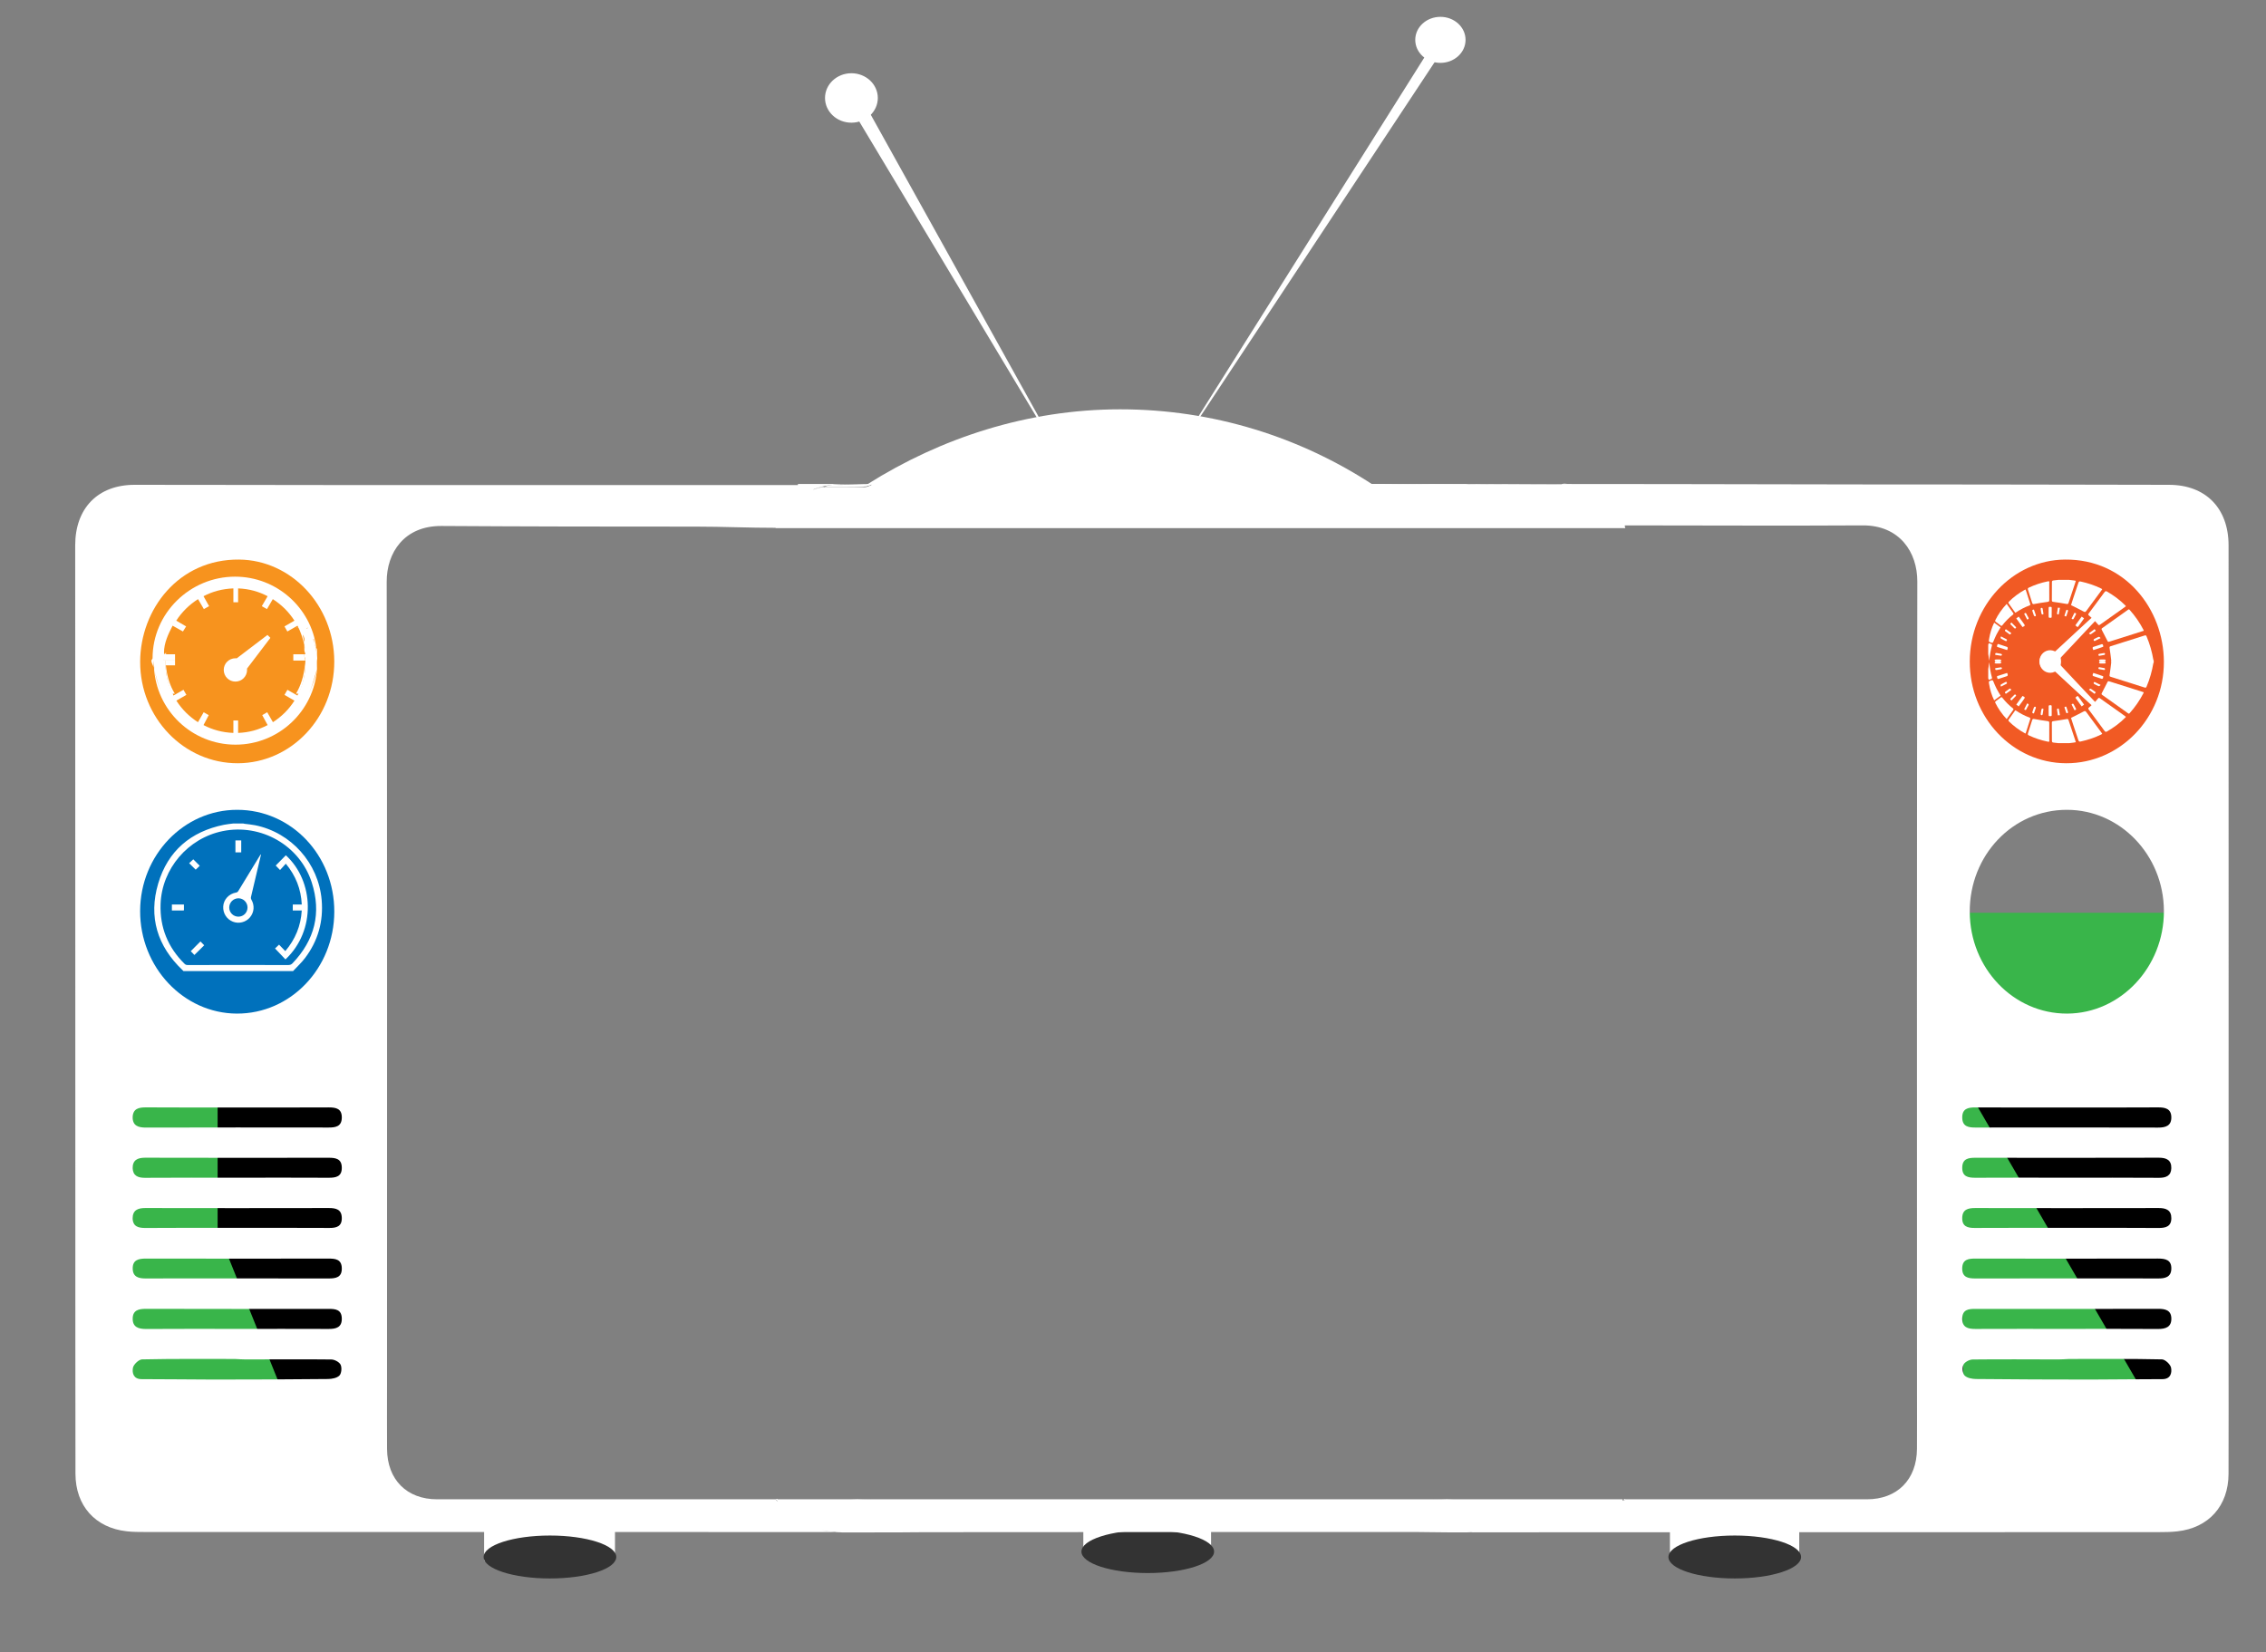 <?xml version="1.0" encoding="utf-8"?>
<!-- Generator: Adobe Illustrator 16.0.0, SVG Export Plug-In . SVG Version: 6.00 Build 0)  -->
<!DOCTYPE svg PUBLIC "-//W3C//DTD SVG 1.1//EN" "http://www.w3.org/Graphics/SVG/1.1/DTD/svg11.dtd">
<svg version="1.1" id="Layer_1" xmlns="http://www.w3.org/2000/svg" xmlns:xlink="http://www.w3.org/1999/xlink" x="0px" y="0px"
	 width="1437px" height="1048px" viewBox="0 0 1437 1048" enable-background="new 0 0 1437 1048" xml:space="preserve">
<rect x="0" y="0" width="1437" height="1048" fill="#808080" stroke="none"/>
<g>
	<rect x="1224" y="668" width="181" height="236"/>
	<rect x="59" y="681" width="180" height="235"/>
	<rect x="84" y="687" fill="#39B54A" width="54" height="99"/>
	
		<rect x="73.733" y="789.321" transform="matrix(0.928 -0.373 0.373 0.928 -305.729 104.22)" fill="#39B54A" width="85.771" height="106.626"/>
	<polyline fill="#39B54A" points="1354.735,875.417 1245.159,876.476 1241.983,681.128 	"/>
	<circle fill="#F7931E" cx="148.138" cy="419.432" r="68.829"/>
	<circle fill="#0071BC" cx="153.284" cy="578.967" r="68.829"/>
	<path fill="#39B54A" d="M1381.738,578.967c0,38.013-30.815,68.828-68.829,68.828c-38.015,0-68.827-30.815-68.827-68.828"/>
	<circle fill="#F15A24" cx="1311.194" cy="421.148" r="68.828"/>
	<path fill-rule="evenodd" clip-rule="evenodd" fill="#FFFFFF" d="M522.867,309c-2.522,0-4.923,0.836-7.205,1.662
		c0.172-0.069,0.326-0.259,0.497-0.31c1.355-0.532,2.745-1.04,4.204-1.4c0.531-0.136,1.08-0.06,1.646-0.182
		c0.24,0,0.463,0.23,0.703,0.23H522.867z"/>
	<path fill-rule="evenodd" clip-rule="evenodd" fill="#FFFFFF" d="M873.757,307.502c-0.033,0-0.053-0.017-0.086-0.017h0.291
		c-0.052,0-0.104,0.017-0.17,0.017C873.772,307.502,873.772,307.502,873.757,307.502z"/>
	<path fill-rule="evenodd" clip-rule="evenodd" fill="#FFFFFF" d="M874.511,307.485h-0.549c0.068-0.017,0.139-0.034,0.19-0.034
		C874.271,307.485,874.392,307.485,874.511,307.485z"/>
	<path fill="none" d="M216.75,772.519c0.103,5.454-3.397,6.399-7.943,6.363c-19.195-0.103-38.408-0.051-57.604-0.051
		c-19.607,0-39.214-0.087-58.838,0.067c-4.547,0.036-8.166-0.838-8.217-6.158c-0.034-5.146,3.311-6.5,7.977-6.482
		c38.819,0.086,77.639,0.068,116.442,0C213.044,766.258,216.664,767.098,216.75,772.519z"/>
	<path fill="none" d="M216.75,740.475c0.137,5.866-3.688,6.604-8.423,6.569c-19.195-0.104-38.391-0.051-57.587-0.035
		c-19.624,0-39.248-0.068-58.873,0.069c-4.46,0.018-7.599-1.354-7.703-6.123c-0.12-5.096,3.054-6.621,7.84-6.621
		c38.82,0.101,77.64,0.085,116.459,0.032C212.839,734.366,216.63,734.951,216.75,740.475z"/>
	<path fill="none" d="M215.257,872.493c-1.595,1.612-4.786,2.178-7.291,2.214c-24.17,0.239-48.34,0.343-72.51,0.343
		c-15.182,0-30.38-0.291-45.579-0.259c-5.215,0.035-6.159-3.843-5.592-7.119c0.361-2.178,3.739-5.385,5.814-5.419
		c19.78-0.429,39.576-0.259,58.805-0.259c2.642,0.122,4.718,0.293,6.81,0.293c18.133-0.019,36.265-0.171,54.396,0.034
		c2.059,0.017,5.043,1.596,5.885,3.312C216.888,867.469,216.562,871.139,215.257,872.493z"/>
	<path fill="none" d="M216.75,804.373c0.154,5.919-3.792,6.571-8.44,6.555c-19.402-0.068-38.786-0.036-58.205-0.036
		c-19.178,0-38.374-0.052-57.587,0.036c-4.426,0.017-8.216-0.824-8.354-6.126c-0.154-5.746,3.809-6.5,8.508-6.5
		c38.597,0.084,77.177,0.068,115.774,0.016C212.805,798.302,216.63,798.815,216.75,804.373z"/>
	<path fill="none" d="M216.75,836.162c0.171,5.779-3.534,6.81-8.32,6.791c-19.195-0.086-38.391-0.034-57.586-0.034
		c-19.419,0-38.837-0.086-58.239,0.053c-4.837,0.016-8.577-1.203-8.457-6.726c0.121-5.25,3.877-6.056,8.371-6.056
		c38.614,0.103,77.229,0.086,115.843,0.036C212.685,830.208,216.578,830.586,216.75,836.162z"/>
	<path fill="none" d="M211.982,419.501c0.103,35.595-27.208,64.484-61.087,64.621c-34.188,0.154-62.15-28.802-62.012-64.431
		c0.138-33.229,24.428-65.152,62.784-64.757C184.723,355.26,211.879,384.027,211.982,419.501z"/>
	<path fill="none" d="M211.998,578.351c-0.119,35.851-27.755,64.705-61.839,64.568c-33.794-0.154-61.396-29.454-61.292-65.101
		c0.085-35.407,27.72-64.192,61.566-64.157C184.74,513.695,212.101,542.446,211.998,578.351z"/>
	<path fill="none" d="M216.75,709.084c-0.155,5.506-3.946,6.105-8.32,6.105c-38.614-0.053-77.245-0.069-115.86,0.034
		c-4.837,0.018-8.56-1.114-8.405-6.708c0.138-5.283,3.86-6.123,8.354-6.107c19.213,0.137,38.425,0.053,57.621,0.068
		c19.419,0,38.837,0.053,58.256-0.05C213.13,702.408,216.904,703.216,216.75,709.084z"/>
	<path fill="none" d="M1376.974,836.246c0.121,5.522-3.618,6.741-8.473,6.726c-19.402-0.139-38.803-0.053-58.223-0.053
		c-19.193,0-38.406-0.052-57.604,0.034c-4.767,0.019-8.474-1.012-8.303-6.791c0.173-5.576,4.066-5.954,8.39-5.936
		c38.614,0.05,77.211,0.066,115.825-0.036C1373.081,830.19,1376.854,830.996,1376.974,836.246z"/>
	<path fill="none" d="M1376.958,772.74c-0.035,5.32-3.654,6.194-8.2,6.158c-19.625-0.154-39.231-0.067-58.856-0.067
		c-19.195,0-38.391-0.052-57.587,0.051c-4.544,0.036-8.061-0.909-7.958-6.363c0.103-5.421,3.723-6.261,8.2-6.261
		c38.803,0.068,77.622,0.086,116.425,0C1373.665,766.24,1377.01,767.595,1376.958,772.74z"/>
	<path fill="none" d="M1376.958,804.802c-0.139,5.302-3.929,6.143-8.371,6.126c-19.195-0.088-38.393-0.036-57.587-0.036
		c-19.402,0-38.802-0.032-58.204,0.036c-4.649,0.017-8.577-0.636-8.439-6.555c0.12-5.558,3.961-6.071,8.302-6.056
		c38.598,0.053,77.193,0.068,115.79-0.016C1373.149,798.302,1377.112,799.056,1376.958,804.802z"/>
	<path fill="none" d="M1376.941,740.955c-0.103,4.769-3.241,6.141-7.703,6.123c-19.608-0.138-39.231-0.069-58.856-0.069
		c-19.196-0.016-38.391-0.068-57.604,0.035c-4.718,0.034-8.544-0.703-8.406-6.569c0.121-5.523,3.896-6.108,8.286-6.108
		c38.82,0.053,77.64,0.068,116.462-0.032C1373.887,734.334,1377.078,735.859,1376.941,740.955z"/>
	<path fill="none" d="M1371.229,874.791c-15.181-0.032-30.38,0.259-45.56,0.259c-24.174,0-48.343-0.104-72.513-0.343
		c-2.506-0.036-5.696-0.602-7.291-2.214c-1.32-1.354-1.631-5.024-0.737-6.86c0.822-1.716,3.824-3.295,5.884-3.312
		c18.133-0.205,36.263-0.053,54.379-0.034c2.092,0,4.167-0.171,6.827-0.293c19.213,0,39.008-0.17,58.787,0.259
		c2.092,0.034,5.455,3.241,5.814,5.419C1377.386,870.948,1376.442,874.826,1371.229,874.791z"/>
	<path fill="none" d="M1376.958,708.516c0.137,5.594-3.568,6.726-8.405,6.708c-38.633-0.104-77.245-0.087-115.878-0.034
		c-4.357,0-8.147-0.6-8.303-6.105c-0.153-5.868,3.62-6.676,8.355-6.657c19.419,0.103,38.835,0.05,58.238,0.05
		c19.213-0.016,38.426,0.068,57.637-0.068C1373.081,702.393,1376.819,703.232,1376.958,708.516z"/>
	<path fill="none" d="M1372.241,419.691c0.137,35.629-27.824,64.585-62.013,64.431c-33.88-0.137-61.208-29.025-61.087-64.621
		c0.103-35.474,27.24-64.242,60.315-64.568C1347.812,354.539,1372.103,386.462,1372.241,419.691z"/>
	<path fill="none" d="M1372.257,577.818c0.105,35.646-27.497,64.946-61.309,65.101c-34.069,0.137-61.722-28.718-61.822-64.568
		c-0.105-35.905,27.24-64.655,61.549-64.689C1344.519,513.626,1372.154,542.412,1372.257,577.818z"/>
	<path fill="#FFFFFF" d="M607.519,971.786c41.015,0,82.033-0.004,123.047-0.004c-50.402-0.003-100.806-0.006-151.209-0.007
		C588.745,971.779,598.132,971.786,607.519,971.786z"/>
	<path fill="#FFFFFF" d="M563.968,972c-9.915,0-19.83,0-29.746,0.017c-0.205,0-0.395-0.017-0.6-0.017H563.968z"/>
	<path fill="#FFFFFF" d="M861.679,307c-13.396,0-26.794,0.259-40.208,0.277c-30.262,0.016-60.52,0.171-90.729,0.19
		c29.214,0.034,58.325,0.129,87.539,0.129c18.629,0.017,37.241-0.005,55.872-0.057c10.737-0.017,21.476-0.288,32.213-0.304
		c6.109,0,12.215-0.235,18.34-0.235h5.061c0.995,0,1.972,0.302,2.914,0.371c7.258-0.016,14.513,0.1,21.769,0.1
		c11.734-0.017,23.467-0.176,35.202-0.158c0.31,0,0.634-0.313,0.943-0.313H861.679z M1029.928,950.768v1.064
		c0.223-0.343,0.413-0.704,0.6-1.064H1029.928z"/>
	<path fill="#FFFFFF" d="M881.783,972c5.127,0,10.258,0,15.383,0C892.041,972,886.91,972,881.783,972z"/>
	<path fill="#FFFFFF" d="M853.618,971.786c9.389,0,18.776-0.007,28.165-0.011c-50.405,0.001-100.813,0.004-151.217,0.007
		C771.586,971.782,812.602,971.786,853.618,971.786z"/>
	<path fill="#FFFFFF" d="M492.161,950.768c0.258,0.497,0.531,0.996,0.841,1.477v-1.477H492.161z"/>
	<path fill="#FFFFFF" d="M553.436,307.485c-0.035,0-0.069,0.017-0.103,0.017c-0.034,0.018-0.069,0.018-0.103,0.018
		c10.396,0,20.792,0.034,31.187,0.051c7.908,0.018,15.833,0.035,23.741,0.052c11.597,0.017,23.192,0.035,34.806,0.035
		c14.135,0,28.27,0,42.404-0.018c12.866-0.017,25.732-0.034,38.58-0.051C667.202,307.554,610.182,307.485,553.436,307.485z
		 M551.754,307c-6.347,0-12.711,0.571-19.076,0.571c-3.431,0-6.707-0.571-9.812,1.429h13.448c3.345,0,6.605-0.003,9.813-0.158
		c2.179-0.103,4.323-0.75,6.433-1.436c0.035-0.017,0.068-0.407,0.103-0.407H551.754z"/>
	<path fill="#FFFFFF" d="M491.903,334.177c-0.034,0.068-0.052,0.137-0.068,0.206c-0.018,0.069-0.052,0.136-0.052,0.206
		c0.034-0.069,0.068-0.121,0.104-0.206c0.016-0.052,0.034-0.12,0.068-0.206H491.903z M552.406,307c-2.058,2-4.15,1.22-6.277,1.34
		c2.179-0.104,4.323-0.499,6.433-1.184c0.035-0.018,0.068-0.156,0.103-0.156H552.406z M883.74,307.259
		c-2.968-0.016-5.919-0.259-8.868-0.259h-13.193c-13.396,0-26.794,0.259-40.208,0.277c-30.262,0.016-60.52,0.171-90.729,0.19
		c29.214,0.034,58.325,0.129,87.539,0.129c18.629,0.017,37.241-0.005,55.872-0.057c10.737-0.017,21.476-0.14,32.213-0.156
		C898.819,307.383,891.271,307.259,883.74,307.259z M932.68,307.251c-2.093,0-4.201-0.251-6.295-0.251h3.381
		c0.995,0,1.972,0.302,2.914,0.371c7.258-0.016,14.513-0.034,21.769-0.034C947.192,307.336,939.938,307.251,932.68,307.251z"/>
	<path fill="#FFFFFF" d="M553.333,307h-0.257c-0.138,0-0.275,0.285-0.412,0.302c10.584,0,21.169,0.125,31.753,0.142
		c7.908,0.018,15.833-0.153,23.741-0.135C589.889,307.274,571.602,307,553.333,307z M552.406,307.485
		c0.052,0,0.103,0.017,0.155,0.035c0.035-0.018,0.068-0.018,0.103-0.035H552.406z M516.159,310.473
		c-0.171,0.051-0.325,0.24-0.497,0.31c2.282-0.823,4.683-1.782,7.205-1.782h-0.155C520.432,309,518.235,309.752,516.159,310.473z
		 M491.835,334.383h0.052c0.016-0.052,0.034-0.12,0.068-0.206h-0.052C491.869,334.246,491.852,334.314,491.835,334.383z"/>
	<path fill="#FFFFFF" d="M493.001,950.768v1.477c-0.31-0.48-0.583-0.979-0.841-1.477H493.001z"/>
	<path fill="#FFFFFF" d="M552.218,951c-2.899,0-5.782,0.139-8.68,0.223c-1.785,0.052-3.5-0.223-5.163-0.223H552.218z"/>
	<path fill="#FFFFFF" d="M922.766,951c-1.681,0-3.38,0.274-5.163,0.223c-2.898-0.084-5.799-0.223-8.68-0.223H922.766z"/>
	<path fill="#FFFFFF" d="M1030.527,950.768c-0.187,0.36-0.377,0.722-0.6,1.064v-1.064H1030.527z"/>
	<path fill="#FFFFFF" d="M994.985,307h-4.392c0.445,0,0.892-0.241,1.337-0.223C992.961,306.811,993.989,307,994.985,307z"/>
	<path fill="#FFFFFF" d="M922.766,951c-1.681,0-3.38,0.274-5.163,0.223c-2.898-0.084-5.799-0.223-8.68-0.223H922.766z"/>
	<path fill="#FFFFFF" d="M552.218,951c-2.899,0-5.782,0.139-8.68,0.223c-1.785,0.052-3.5-0.223-5.163-0.223H552.218z"/>
	<g>
		<g>
			<path fill="#FFFFFF" d="M169.615,402.748l-19.5,14.835c-0.277-0.022-0.555-0.046-0.833-0.046c-4.09,0-7.394,3.304-7.394,7.394
				c0,4.09,3.304,7.395,7.394,7.395c4.089,0,7.395-3.304,7.395-7.395c0-0.277-0.023-0.555-0.046-0.832l14.835-19.502
				L169.615,402.748z"/>
			<path fill="#FFFFFF" d="M110.857,440h-1.596c-2.573-5-4.03-11-4.306-18h0.241C105.865,429,107.787,435,110.857,440z"/>
			<path fill="#FFFFFF" d="M111,415v4h-7v-0.082c0-0.068,0.052-0.171,0-0.257c-0.053-0.087,0-0.155,0-0.223v-0.069
				c0-1.098,0-1.338,0-2.676V415H111z"/>
			<path fill="#FFFFFF" d="M190.608,399.072h-0.018c-0.017-0.052-0.034-0.087-0.051-0.121
				C190.556,398.985,190.573,399.037,190.608,399.072z"/>
			<path fill="#FFFFFF" d="M192.494,404.801c-0.103-0.463-0.205-0.909-0.326-1.355c-0.034-0.154-0.068-0.325-0.12-0.48
				c0.171,0.583,0.326,1.184,0.446,1.784V404.801z"/>
			<path fill="#FFFFFF" d="M192.819,406.5c0,0,0,0,0,0.017v0.137c0-0.018,0-0.035-0.016-0.052v-0.068
				c0-0.052-0.017-0.103-0.017-0.155C192.803,406.414,192.803,406.465,192.819,406.5z"/>
			<path fill="#FFFFFF" d="M193.034,410.359c0.035,0.6-0.034,1.218-0.034,1.835v-2.951C193,409.622,193,409.981,193.034,410.359z"/>
			<path fill="#FFFFFF" d="M193.382,412.194c-0.12-1.046-0.382-2.076-0.382-3.087v-0.583c0,0.6,0.208,1.217,0.242,1.835
				C193.311,410.958,193.346,411.577,193.382,412.194z"/>
			<path fill="#FFFFFF" d="M193.592,419H186v-4h7v0.832C193,416.843,193.558,418,193.592,419z"/>
			<path fill="#FFFFFF" d="M193.644,422c-0.257,7-1.682,13-4.22,18h-1.716c3.001-5,4.941-11,5.627-18H193.644z"/>
			<path fill="#FFFFFF" d="M190.127,398.162c0.052,0.086,0.103,0.155,0.137,0.257h-0.034v-0.017h-0.292v-0.017l0.017-0.121
				c0-0.069,0-0.103,0-0.103s0-0.017,0-0.034c0.017-0.031,0.017-0.062,0.017-0.093c0-0.031,0.001-0.064,0.001-0.095v-0.035
				c0-0.017,0-0.034,0-0.034c0.034,0.069,0.085,0.154,0.12,0.222C190.109,398.11,190.127,398.145,190.127,398.162z"/>
			<path fill="#FFFFFF" d="M196.165,399.175c0.017,0.034,0.017,0.068,0.034,0.102c-0.103-0.205-0.207-0.411-0.31-0.617
				c-0.016-0.034-0.034-0.068-0.034-0.103c0.034,0.052,0.052,0.052,0.086,0.103h0.017v-0.051h0.019v-0.069c0,0,0-0.018,0-0.034
				v-0.018c0-0.034,0-0.085,0-0.085h0.016c0.019,0.085,0.034,0.171,0.053,0.257c0.017,0.052,0.017,0.121,0.034,0.172
				C196.096,398.969,196.13,399.072,196.165,399.175z"/>
			<path fill="#FFFFFF" d="M196.233,399.363c0.103,0.188,0.188,0.376,0.292,0.566c-0.069-0.104-0.155-0.224-0.241-0.413
				c-0.034-0.068-0.067-0.154-0.085-0.241C196.217,399.311,196.217,399.328,196.233,399.363z"/>
			<path fill="#FFFFFF" d="M197.571,402.347c-0.274-0.823-0.491-1.612-0.886-2.417c0.051,0.068,0.314,0.12,0.314,0.171v0.016
				l-0.144,0.017c0.085,0.086,0.075,0.189,0.144,0.344c0.086,0.206,0.131,0.463,0.199,0.686c0.035,0.069,0.031,0.137,0.066,0.206
				c0.086,0.241,0.179,0.48,0.248,0.721c0,0.017,0.012,0.034,0.012,0.052C197.542,402.211,197.554,402.278,197.571,402.347z"/>
			<path fill="#FFFFFF" d="M201.14,423.122c-0.017,0.36-0.034,0.737-0.085,1.098c-0.052,0.189-0.103,0.378-0.154,0.549
				C201.002,424.219,201.071,423.67,201.14,423.122z"/>
			<path fill="#FFFFFF" d="M201,411.919c0,0.018,0,0.018,0,0.018c0,1.835,0.173,3.705,0.173,5.592c0,0.498-0.077,0.995-0.095,1.492
				c-0.104-3.653-0.569-7.222-1.426-10.653c0-0.017,0.006-0.052,0.006-0.068c-0.137-0.377-0.263-0.738-0.384-1.098
				c-0.016-0.017-0.011-0.034-0.029-0.051c-0.171-0.463-0.322-0.926-0.476-1.389c-0.017-0.069-0.135-0.155-0.204-0.24
				c0-0.017-0.018-0.017-0.018-0.017c0-0.034,0.509-0.086,0.492-0.12c-0.069-0.224-0.041-0.446-0.041-0.653v-0.016
				c0,0-0.422,0.016-0.303,0.034c0.053,0-0.141,0.017-0.107,0.017c0.052,0-0.046,0.017-0.046,0.017s0.106-0.017,0.123,0
				c0.052,0.017,0.156,0.051,0.207,0.086c0.034,0.017,0.035,0.051,0.052,0.068c0.292,0.275,0.043,0.532,0.146,0.824
				c0.292,0.908,0.443,1.835,0.682,2.762c0.018,0.052,0.015,0.086,0.032,0.137c0.121,0.48,0.274,0.961,0.48,1.44
				c0.017,0.035,0.015,0.052,0.033,0.087c0.085,0.171-0.019,0.342,0.067,0.498C200.59,411.096,201,411.508,201,411.919z"/>
			<path fill="#FFFFFF" d="M201,419.073v4.014c0-0.823-0.051-1.681-0.051-2.522C200.949,420.068,201,419.57,201,419.073z"/>
		</g>
		<path fill="#FFFFFF" d="M198.772,405.762c-0.017-0.069-0.138-0.155-0.206-0.24c0.189,0.531,0.463,1.08,0.686,1.629
			C199.082,406.688,198.927,406.225,198.772,405.762z M198.635,404.715v0.016c0.034,0.018,0.069,0.018,0.086,0.035
			C198.687,404.75,198.669,404.731,198.635,404.715z M196.199,399.276c0.018,0.087,0.051,0.172,0.085,0.241
			c0.086,0.188,0.171,0.309,0.241,0.413c-0.104-0.19-0.189-0.378-0.292-0.566C196.217,399.328,196.217,399.311,196.199,399.276z
			 M195.874,398.402h0.257v-0.017l-0.274-0.017C195.856,398.385,195.874,398.385,195.874,398.402z M192.803,406.602
			c0.016,0.017,0.016,0.034,0.016,0.052v-0.137l-0.016,0.017V406.602z M192.167,402.982c0,0.017,0,0.034,0.018,0.052
			c0.155,0.479,0.515,0.994,0.601,1.491c-0.121-0.737-0.55-1.423-0.772-2.145C192.082,402.587,192.117,402.776,192.167,402.982z
			 M191.792,402.245c0-0.052-0.018-0.086-0.035-0.137c0-0.017-0.017-0.052-0.034-0.068c-0.034-0.087-0.069-0.155-0.104-0.241
			c-0.018-0.034-0.034-0.085-0.068-0.137c-0.018-0.051-0.035-0.103-0.051-0.172c-0.137-0.394-0.31-0.892-0.481-1.355
			c-0.069-0.154-0.12-0.308-0.172-0.462c0.24,0.497,0.447,1.029,0.653,1.544c-0.206-0.584-0.447-1.149-0.687-1.699
			c-0.016-0.017-0.016-0.034-0.034-0.051c-0.034-0.052,0.62-0.121,0.586-0.172c-0.018-0.034,0.636-0.051,0.636-0.069v0.018
			c0,0.085-0.3,0.188-0.265,0.274c0.239,0.55,0.265,1.115,0.265,1.699v0.017c0,0.292-0.044,0.583,0.042,0.875
			c0.069,0.205,0.012,0.394,0.046,0.6c0.017,0.018-0.081,0.052-0.046,0.069c-0.018-0.137-0.125-0.258-0.16-0.395
			C191.882,402.33,191.808,402.278,191.792,402.245z M190.092,398.093c-0.035-0.068-0.086-0.153-0.12-0.222c0,0,0,0.018,0,0.034
			c0-0.017-0.018-0.017-0.018-0.034h-0.017c0.017,0.018,0.017,0.034,0.034,0.052v0.017c0,0.031,0,0.064-0.001,0.095
			c0,0.031,0,0.062-0.017,0.093c0,0.017,0,0.034,0,0.034s0,0.034,0,0.103l-0.017,0.121v0.017h0.292v0.017h0.034
			c-0.034-0.102-0.085-0.171-0.137-0.257C190.127,398.145,190.109,398.11,190.092,398.093z M104.956,419
			c0.051,2,0.121,2.436,0.241,3.431c-0.12-0.995,0.12-1.431,0.12-3.431H104.956z M105.145,418.386v0.052
			c0,0.068,0.035,0.136,0.086,0.223C105.196,418.559,105.145,418.455,105.145,418.386z M105.041,415.557
			c0.018-0.514,0.018-1.046,0.035-1.562c-0.051,0.515-0.104,1.047-0.121,1.562v0.137h0.085V415.557z"/>
		<path fill="#FFFFFF" d="M201,411.938c0,1.835,0.173,3.705,0.173,5.592c0,0.498-0.077,0.995-0.095,1.492
			c-0.104-3.653-0.569-7.222-1.426-10.653c0-0.017,0.006-0.052,0.006-0.068c-0.137-0.377-0.263-0.738-0.384-1.098
			c-0.016-0.017-0.011-0.034-0.029-0.051c-0.223-0.549-0.493-1.098-0.682-1.629c0-0.017-0.015-0.017-0.015-0.017
			c-0.035-0.052,0.474-0.086,0.491-0.12c-0.069-0.224-0.04-0.446-0.04-0.653v-0.016c0-0.018-0.25-0.018-0.25-0.034
			c0-0.018-0.16-0.018-0.16-0.018c-0.12-0.034,0.256-0.085,0.153-0.137c-0.034-0.017,0.257-0.017,0.257-0.035c0,0,0,0,0-0.016
			c0-0.257-0.542-0.532-0.577-0.789c-0.018-0.172-0.314-0.36-0.366-0.532c-0.018-0.069-0.166-0.155-0.184-0.241
			c0-0.034-0.065-0.069-0.099-0.103c-0.034-0.137-0.102-0.292-0.153-0.429c0-0.016-0.016-0.016-0.033-0.034
			c-0.274-0.823-0.66-1.612-1.055-2.417c-0.069-0.104-0.158-0.224-0.244-0.413c-0.034-0.068-0.07-0.154-0.087-0.241
			c-0.104-0.205-0.207-0.411-0.31-0.617c-0.017-0.034-0.456-0.068-0.456-0.103L195,398.54v-0.018l-0.937,0.018l0.828-0.271
			l0.948-0.269h0.034c0,0-0.583,0.185-0.583,0.167l-0.29,0.218v0.017c0,0.515,1.046,1.029,1.268,1.544
			c0.447,1.029,1.158,2.075,1.536,3.157c0.188,0.531,0.518,1.063,0.689,1.612c0.034,0.016,0.124,0.034,0.158,0.051
			c0.017,0,0.07,0,0.086,0.017c0.051,0.017,0.138,0.051,0.172,0.086c0.395,0.291,0.078,0.583,0.181,0.892
			c0.309,0.96,0.451,1.921,0.707,2.899c0.172,0.48,0.344,0.961,0.482,1.44c0.086,0.19,0.174,0.395,0.276,0.584
			c-3.346-25.337-25.215-44.91-51.479-44.91c-28.578,0-52.33,23.176-52.33,51.754c0,0.498-0.747,0.995-0.747,1.492v0.052
			c0,1.372,0.987,2.709,1.278,4.014c-0.05-0.823,0.117-1.681,0.117-2.522c0-0.497,0.059-1.081,0.076-1.578
			c0.069,2.179,0.304,4.271,0.629,6.313c1.013,4.426,2.082,8.612,3.866,12.986c-1.835-4.374-3.127-8.56-3.831-12.986
			c-0.17-0.721-0.321-1.458-0.493-2.213c1.304,27.429,23.985,49.25,51.725,49.25c27.344,0,49.817-21.219,51.687-48.118
			c-0.052,0.189-0.102,0.378-0.153,0.549c-0.824,5.061-2.676,9.777-4.854,14.804c2.178-5.027,3.378-9.743,4.854-14.804
			c0.103-0.549,0.171-1.098,0.24-1.646c-0.017,0.36-0.225,0.737-0.276,1.098c0.103-0.361,0.137-0.721,0.137-1.098
			c0,0,0-0.018,0-0.034c0-0.823-0.051-1.681-0.051-2.522c0-0.497,0.051-0.995,0.051-1.492V411.938z M189.938,398h0.017
			c0,0-1.955-0.112-1.955-0.095c0-0.017,0-0.034,0-0.034c0,0.069,1.072,0.154,1.107,0.222c0.016,0.018,0.527,0.052,0.527,0.069
			c0.052,0.086,0.349,0.155,0.383,0.257c0.069,0.138,0.278,0.275,0.33,0.413c0.017,0.016,0.096,0.034,0.096,0.051
			s0.047,0.034,0.065,0.068c0.017,0.034,0.049,0.086,0.083,0.121c0,0.034,0.025,0.051,0.042,0.085c0,0.018,0.021,0.034,0.021,0.068
			c0.017,0.018,0.019,0.035,0.036,0.069c0.034,0.051,0.053,0.12,0.087,0.172c0.018,0.017,0.018,0.035,0.034,0.051
			c0.24,0.55,0.481,1.115,0.687,1.699c-0.206-0.515-0.413-1.047-0.653-1.544c0.052,0.154,0.103,0.309,0.172,0.462
			c0.171,0.463,0.344,0.961,0.481,1.355c0.017,0.069,0.034,0.121,0.051,0.172c0.034,0.052,0.05,0.103,0.068,0.137
			c0.051,0.068,0.085,0.137,0.104,0.241c0.017,0.016,0.034,0.051,0.034,0.068c0.017,0.051,0.035,0.085,0.035,0.137
			c0.016,0.033,0.034,0.085,0.034,0.136c0.034,0.137,0.085,0.258,0.103,0.395c0.016,0.018,0.051,0.034,0.067,0.034l0.018,0.018
			c0.068,0.051,0.137,0.103,0.137,0.137l0.017,0.017c-0.051-0.206-0.085-0.395-0.154-0.601c0.223,0.722,0.75,1.408,0.871,2.145
			c0.017,0.068,0.116,0.155,0.116,0.224v0.051c0,0.018,0,0.018,0,0.034c0,0.017,0,0.017,0,0.035c0,0.479,0.112,1.012,0.129,1.509
			c0,0.035-0.129,0.086-0.129,0.121c0,0,0,0,0,0.017v0.137c0-0.018,0-0.035,0-0.052v1.784c0-0.583-0.116-1.166-0.218-1.732
			c-0.018-0.137-0.083-0.291-0.101-0.429c-0.069-0.481-0.145-0.96-0.231-1.424c-0.137-0.686-0.303-1.372-0.507-2.024
			c-0.036-0.017-0.059-0.051-0.076-0.069c-0.034-0.206,0.247-0.395,0.179-0.6c-0.085-0.292-0.044-0.583-0.044-0.875v-0.017
			c0-0.584-0.026-1.149-0.265-1.699c-0.035-0.085,0.265-0.189,0.265-0.274v-0.018c0-0.119-0.79-0.24-0.842-0.342
			c0-0.017-0.352-0.035-0.37-0.051c-0.017-0.035-0.203-0.069-0.219-0.104c-0.018-0.017-0.101-0.017-0.118-0.034
			c-0.018-0.035-0.094-0.271-0.128-0.305c-0.102-0.102-0.23-0.389-0.333-0.389H188v0.385c0-0.068-0.214-0.275-0.214-0.309
			l0.214,0.188c0-0.069,0-0.103,0-0.103s0-0.017,0-0.034c0,0,0-0.103,0-0.188v-0.017C188,397.905,189.955,398,189.938,398z
			 M193.691,418.987c-0.034,1.715-0.169,1.951-0.272,2.947c-0.018,0.086-0.068,0.065-0.084,0.065h0.309
			c-0.257,7-1.682,12.046-4.22,17.364c-0.017,0.05-0.051,0.207-0.068,0.257c-0.223,0.516-0.481,1.065-0.737,1.563l-6.364-3.645
			l-1.854,3.22l6.33,3.661c-1.732,2.692-3.722,5.218-6.021,7.534c-2.368,2.333-4.906,4.393-7.634,6.126l-3.619-6.312l-3.157,1.852
			l3.422,6.296c-5.712,2.985-11.722,4.701-18.722,4.974V457h-3v7.891c-7-0.273-13.228-1.972-18.94-4.974l3.309-6.296l-3.199-1.852
			l-3.625,6.313c-2.727-1.734-5.294-3.792-7.645-6.124c-2.314-2.316-4.354-4.873-6.051-7.548l6.348-3.654l-1.851-3.225l-6.347,3.637
			c-0.257-0.498-0.514-1.804-0.738-1.804c-2.573-5.147-4.03-10.364-4.306-17.364h0.241c-0.12,0-0.189-1-0.241-3H104v-0.082
			c0-0.068,0.052-0.171,0-0.257c-0.053-0.087,0-0.155,0-0.223v-0.069c0-1.132,1.025-0.37,1.041-3.37h0.275l0,0
			c0,0-0.111-0.769-0.061-1.284c-0.016,0.515-0.729,1.187-0.749,1.702c0.02-0.515-0.506-0.908-0.506-1.423v0.223
			c0,0.446,0,0.893,0,1.338v-1.63c0-6.039,2.7-11.784,5.461-17.051l6.555,3.671l2.018-3.208l-6.249-3.653
			c1.699-2.676,3.782-5.215,6.098-7.531c2.351-2.333,4.978-4.392,7.706-6.124l3.698,6.313l3.317-1.854l-3.548-6.313
			c5.713-3.002,11.944-4.683,18.944-4.958V382h3v-8.781c7,0.275,13.01,1.99,18.722,4.958l-3.701,6.313l3.287,1.854l3.694-6.313
			c2.727,1.732,5.303,3.791,7.67,6.124c2.298,2.316,4.315,4.837,6.047,7.531l-6.325,3.653l1.838,3.208l6.447-3.671
			c2.007,3.843,3.319,7.943,4.319,12.232v-0.583c0,0.6,0.16,1.217,0.194,1.835c0.068,0.6,0.202,1.218,0.237,1.835
			c-0.12-1.046-0.431-2.076-0.431-3.087v0.137c0,0.378,0,0.737,0.034,1.115c0.035,0.6-0.034,1.218-0.034,1.835v0.137
			c0,1.029,0.592,1.668,0.644,2.668H193v0.832C193,416.843,193.657,417.271,193.691,418.987z"/>
		<path fill="#FFFFFF" d="M105.076,413.995c-0.017,0.515-0.017,1.047-0.035,1.562v0.137h-0.085v-0.137
			C104.973,415.042,105.025,414.51,105.076,413.995z"/>
		<path fill="#FFFFFF" d="M98.146,425.3c-0.171-0.721-0.326-1.458-0.499-2.213c-0.05-0.823-0.067-1.681-0.067-2.522
			c0-0.497-0.034-1.081-0.018-1.578C97.631,421.167,97.82,423.259,98.146,425.3z"/>
		<rect x="104.956" y="415.557" fill="#FFFFFF" width="0.085" height="0.137"/>
		<path fill="#FFFFFF" d="M105.076,413.995c-0.017,0.515-0.017,1.047-0.035,1.562v0.137h-0.085v-0.137
			C104.973,415.042,105.025,414.51,105.076,413.995z"/>
		<path fill="#FFFFFF" d="M111,419v3h-5.804c-0.12,0-0.189-1-0.241-3H111z"/>
		<path fill="#FFFFFF" d="M98.146,425.3c-0.171-0.721-0.326-1.458-0.499-2.213c-0.05-0.823-0.067-1.681-0.067-2.522
			c0-0.497-0.034-1.081-0.018-1.578C97.631,421.167,97.82,423.259,98.146,425.3z"/>
	</g>
	<g>
		<g>
			<path fill-rule="evenodd" clip-rule="evenodd" fill="#FFFFFF" d="M1365.763,420.438c-8.613,0.005-17.229,0.004-25.84,0.026
				c-0.726,0.002-0.925-0.249-1.006-0.974c-0.307-2.802-0.674-5.6-1.103-8.387c-0.11-0.711,0.007-0.999,0.698-1.215
				c7.195-2.25,14.385-4.517,21.564-6.816c0.779-0.25,0.983,0.118,1.227,0.697c2.03,4.797,3.434,9.772,4.286,14.907
				c0.036,0.214,0.112,0.42,0.173,0.63C1365.763,419.685,1365.763,420.062,1365.763,420.438z"/>
			<path fill-rule="evenodd" clip-rule="evenodd" fill="#FFFFFF" d="M1312.178,367.798c0.993,0.124,1.984,0.242,2.976,0.376
				c0.389,0.055,0.777,0.145,1.258,0.236c-0.24,0.756-0.44,1.411-0.658,2.061c-1.322,3.963-2.664,7.917-3.955,11.89
				c-0.233,0.72-0.513,0.857-1.27,0.72c-2.773-0.505-5.559-0.934-8.353-1.314c-0.706-0.096-0.985-0.286-0.979-1.019
				c0.041-3.833,0.05-7.666,0.044-11.498c-0.003-0.71,0.273-1.019,0.977-1.078c1.059-0.089,2.111-0.246,3.166-0.374
				C1307.649,367.798,1309.913,367.798,1312.178,367.798z"/>
			<path fill-rule="evenodd" clip-rule="evenodd" fill="#FFFFFF" d="M1260.854,408.93c0.105-0.289,0.212-0.577,0.35-0.959
				c0.597,0.195,1.177,0.332,1.703,0.581c0.191,0.093,0.417,0.498,0.362,0.684c-0.936,3.231-1.461,6.522-1.738,9.91
				c-0.225-1.456-0.45-2.912-0.677-4.367C1260.854,412.83,1260.854,410.879,1260.854,408.93z"/>
			<path fill-rule="evenodd" clip-rule="evenodd" fill="#FFFFFF" d="M1328.584,393.969c-1.505,1.596-2.921,3.098-4.336,4.603
				c-3.849,4.099-7.7,8.197-11.549,12.298c-1.848,1.972-3.682,3.958-5.547,5.914c-0.453,0.476-0.597,0.898-0.431,1.58
				c0.905,3.748-1.287,7.271-5.043,8.202c-3.544,0.88-7.165-1.347-8.105-4.984c-1.239-4.797,3.256-9.382,8.067-8.174
				c0.852,0.213,1.386,0.044,1.997-0.525c4.775-4.458,9.578-8.887,14.378-13.321c2.398-2.218,4.806-4.424,7.213-6.633
				c0.347-0.317,0.703-0.62,1.167-1.025c-0.611-0.554-1.077-1.058-1.622-1.45c-0.604-0.436-0.604-0.792-0.171-1.373
				c2.938-3.925,5.848-7.873,8.765-11.814c0.503-0.683,0.966-1.4,1.527-2.032c0.175-0.199,0.708-0.335,0.915-0.218
				c4.487,2.53,8.599,5.562,12.209,9.25c0.04,0.04,0.045,0.115,0.104,0.293c-1.309,0.947-2.638,1.928-3.986,2.884
				c-4.021,2.859-8.049,5.707-12.076,8.559c-1.068,0.757-1.063,0.749-1.914-0.27C1329.668,395.16,1329.159,394.616,1328.584,393.969
				z"/>
			<path fill-rule="evenodd" clip-rule="evenodd" fill="#FFFFFF" d="M1359.466,400.078c-2.361,0.756-4.627,1.489-6.898,2.207
				c-4.819,1.525-9.639,3.042-14.457,4.565c-1.358,0.429-1.304,0.41-1.932-0.876c-1.043-2.139-2.133-4.257-3.264-6.352
				c-0.297-0.554-0.305-0.848,0.229-1.227c4.54-3.205,9.066-6.435,13.596-9.659c0.924-0.654,1.853-1.299,2.755-1.979
				c0.399-0.3,0.686-0.322,1.04,0.074c3.458,3.857,6.373,8.089,8.759,12.685C1359.362,399.652,1359.387,399.812,1359.466,400.078z"
				/>
			<path fill-rule="evenodd" clip-rule="evenodd" fill="#FFFFFF" d="M1313.35,383.824c0.435-1.366,0.845-2.709,1.294-4.041
				c1.12-3.365,2.28-6.718,3.377-10.091c0.256-0.787,0.603-1.025,1.433-0.846c4.499,0.979,8.841,2.408,12.982,4.428
				c0.217,0.108,0.42,0.25,0.704,0.421c-0.17,0.276-0.295,0.519-0.454,0.736c-3.228,4.37-6.474,8.723-9.672,13.114
				c-0.55,0.756-0.931,0.763-1.739,0.317c-2.387-1.316-4.854-2.486-7.285-3.714C1313.797,384.052,1313.605,383.956,1313.35,383.824z
				"/>
			<path fill-rule="evenodd" clip-rule="evenodd" fill="#FFFFFF" d="M1299.552,370.035c0,3.52-0.024,7.042,0.015,10.561
				c0.009,0.849-0.271,1.074-1.113,1.183c-2.795,0.359-5.585,0.801-8.356,1.329c-0.839,0.158-1.172,0.027-1.416-0.787
				c-0.836-2.768-1.719-5.521-2.621-8.268c-0.218-0.658-0.121-1.001,0.549-1.316c3.744-1.766,7.633-3.082,11.685-3.912
				C1299.668,368.544,1299.717,368.597,1299.552,370.035z"/>
			<path fill-rule="evenodd" clip-rule="evenodd" fill="#FFFFFF" d="M1277.993,388.637c-1.448-2.028-2.883-4.013-4.274-6.025
				c-0.123-0.179-0.092-0.657,0.059-0.807c3.143-3.157,6.683-5.782,10.673-7.934c0.145,0.306,0.271,0.516,0.344,0.742
				c0.89,2.784,1.763,5.574,2.659,8.354c0.177,0.537,0.143,0.874-0.458,1.09c-3.063,1.099-5.911,2.63-8.615,4.434
				C1278.308,388.542,1278.208,388.559,1277.993,388.637z"/>
			<path fill-rule="evenodd" clip-rule="evenodd" fill="#FFFFFF" d="M1272.555,383.05c1.502,2.097,2.917,4.052,4.287,6.038
				c0.093,0.132-0.074,0.602-0.253,0.74c-2.561,1.964-4.785,4.259-6.787,6.776c-0.319,0.401-0.584,0.497-1.012,0.174
				c-1.103-0.833-2.237-1.625-3.324-2.479c-0.172-0.135-0.289-0.583-0.199-0.771C1267.133,389.729,1269.523,386.287,1272.555,383.05
				z"/>
			<path fill-rule="evenodd" clip-rule="evenodd" fill="#FFFFFF" d="M1268.693,397.937c-0.903,1.549-1.805,2.949-2.556,4.424
				c-0.782,1.535-1.444,3.135-2.101,4.729c-0.239,0.582-0.491,0.76-1.125,0.561c-1.791-0.565-1.818-0.541-1.507-2.396
				c0.589-3.514,1.563-6.911,3.207-10.312C1266,395.96,1267.317,396.929,1268.693,397.937z"/>
			<path fill-rule="evenodd" clip-rule="evenodd" fill="#FFFFFF" d="M1327.519,412.345c-0.174-0.424-0.402-0.832-0.485-1.268
				c-0.04-0.211,0.14-0.629,0.31-0.689c1.859-0.649,3.733-1.264,5.619-1.827c0.176-0.054,0.612,0.265,0.686,0.488
				c0.119,0.391,0.177,1.172,0.051,1.218C1331.733,410.989,1329.734,411.621,1327.519,412.345z"/>
			<path fill-rule="evenodd" clip-rule="evenodd" fill="#FFFFFF" d="M1272.836,412.345c-2.097-0.674-4.06-1.309-6.024-1.932
				c-0.671-0.212-0.428-0.669-0.279-1.058c0.151-0.39,0.123-1.043,0.87-0.803c1.819,0.586,3.639,1.163,5.44,1.796
				c0.207,0.074,0.421,0.493,0.407,0.739C1273.228,411.472,1273.013,411.847,1272.836,412.345z"/>
			<path fill-rule="evenodd" clip-rule="evenodd" fill="#FFFFFF" d="M1301.08,388.46c0,0.876-0.008,1.752,0.003,2.627
				c0.008,0.461-0.084,0.843-0.646,0.792c-0.49-0.044-1.231,0.167-1.256-0.613c-0.059-1.937-0.043-3.876,0.003-5.813
				c0.021-0.722,0.674-0.482,1.101-0.515c0.433-0.033,0.824,0.018,0.817,0.615c-0.011,0.969-0.002,1.939-0.002,2.908
				C1301.093,388.46,1301.087,388.46,1301.08,388.46z"/>
			<path fill-rule="evenodd" clip-rule="evenodd" fill="#FFFFFF" d="M1282.604,397.755c-1.307-1.799-2.619-3.611-3.973-5.481
				c0.538-0.406,0.978-0.738,1.539-1.163c0.921,1.259,1.796,2.458,2.672,3.662c0.164,0.228,0.313,0.467,0.479,0.695
				C1284.32,396.845,1284.303,396.905,1282.604,397.755z"/>
			<path fill-rule="evenodd" clip-rule="evenodd" fill="#FFFFFF" d="M1316.119,396.623c1.347-1.861,2.633-3.636,3.985-5.509
				c0.527,0.384,0.97,0.708,1.527,1.117c-0.788,1.11-1.541,2.174-2.301,3.235c-0.366,0.51-0.805,0.98-1.099,1.529
				c-0.43,0.797-0.863,0.91-1.474,0.215C1316.597,397.027,1316.398,396.877,1316.119,396.623z"/>
			<path fill-rule="evenodd" clip-rule="evenodd" fill="#FFFFFF" d="M1305.02,385.447c0.417,0.03,0.745,0.054,1.277,0.09
				c-0.229,1.375-0.424,2.681-0.682,3.975c-0.024,0.134-0.47,0.316-0.645,0.257c-0.222-0.075-0.542-0.395-0.522-0.573
				C1304.592,387.965,1304.811,386.744,1305.02,385.447z"/>
			<path fill-rule="evenodd" clip-rule="evenodd" fill="#FFFFFF" d="M1332.012,404.846c-0.2,0.081-0.409,0.147-0.604,0.243
				c-0.977,0.488-1.941,1.006-2.94,1.452c-0.188,0.087-0.702-0.069-0.722-0.168c-0.049-0.307-0.036-0.829,0.145-0.935
				c0.971-0.564,1.982-1.075,3.021-1.491c0.228-0.09,0.638,0.282,0.961,0.442C1331.919,404.542,1331.968,404.694,1332.012,404.846z"
				/>
			<path fill-rule="evenodd" clip-rule="evenodd" fill="#FFFFFF" d="M1309.147,390.584c0.374-1.16,0.728-2.354,1.165-3.517
				c0.063-0.176,0.565-0.34,0.776-0.263c0.193,0.069,0.422,0.51,0.366,0.718c-0.231,0.908-0.556,1.792-0.858,2.681
				C1310.256,391.208,1310.201,391.221,1309.147,390.584z"/>
			<path fill-rule="evenodd" clip-rule="evenodd" fill="#FFFFFF" d="M1295.884,389.418c-0.158,0.101-0.396,0.372-0.635,0.371
				c-0.212-0.002-0.57-0.27-0.613-0.474c-0.227-1.04-0.412-2.093-0.527-3.15c-0.02-0.209,0.301-0.614,0.501-0.645
				c0.224-0.033,0.675,0.226,0.716,0.424C1295.552,387.013,1295.685,388.104,1295.884,389.418z"/>
			<path fill-rule="evenodd" clip-rule="evenodd" fill="#FFFFFF" d="M1275.425,401.523c-0.343,1.023-0.785,1.132-1.491,0.529
				c-0.593-0.509-1.229-0.979-1.896-1.383c-0.778-0.475-0.844-0.919,0.021-1.552
				C1273.146,399.896,1274.274,400.704,1275.425,401.523z"/>
			<path fill-rule="evenodd" clip-rule="evenodd" fill="#FFFFFF" d="M1324.866,401.584c1.126-0.824,2.252-1.648,3.449-2.524
				c0.25,0.335,0.466,0.622,0.744,0.994c-1.086,0.797-2.085,1.594-3.162,2.263c-0.204,0.125-0.723-0.259-1.094-0.407
				C1324.825,401.801,1324.845,401.692,1324.866,401.584z"/>
			<path fill-rule="evenodd" clip-rule="evenodd" fill="#FFFFFF" d="M1313.712,392.355c0.606-1.226,1.213-2.447,1.807-3.644
				c1.22,0.266,1.273,0.366,0.776,1.33c-0.386,0.748-0.8,1.484-1.164,2.242C1314.78,393.005,1314.36,392.995,1313.712,392.355z"/>
			<path fill-rule="evenodd" clip-rule="evenodd" fill="#FFFFFF" d="M1285.529,392.986c-0.64-1.255-1.257-2.47-1.872-3.675
				c0.637-0.696,1.07-0.698,1.449,0.124c0.34,0.735,0.705,1.466,1.143,2.145C1286.77,392.386,1286.488,392.757,1285.529,392.986z"/>
			<path fill-rule="evenodd" clip-rule="evenodd" fill="#FFFFFF" d="M1331.122,416.014c-0.125-0.171-0.411-0.392-0.433-0.635
				c-0.019-0.203,0.243-0.583,0.436-0.624c1.064-0.233,2.141-0.415,3.226-0.54c0.196-0.021,0.604,0.288,0.614,0.461
				c0.012,0.242-0.216,0.674-0.412,0.719C1333.492,415.642,1332.412,415.794,1331.122,416.014z"/>
			<path fill-rule="evenodd" clip-rule="evenodd" fill="#FFFFFF" d="M1289.822,386.665c0.398,1.161,0.777,2.288,1.182,3.407
				c0.187,0.521-0.027,0.836-0.507,0.86c-0.225,0.011-0.591-0.253-0.679-0.478c-0.336-0.845-0.528-1.749-0.875-2.588
				C1288.599,387.031,1288.86,386.703,1289.822,386.665z"/>
			<path fill-rule="evenodd" clip-rule="evenodd" fill="#FFFFFF" d="M1265.294,415.358c-0.112-0.983,0.188-1.313,1.052-1.121
				c0.917,0.202,1.863,0.29,2.774,0.509c0.208,0.05,0.503,0.474,0.461,0.653c-0.054,0.223-0.439,0.546-0.646,0.522
				C1267.729,415.785,1266.529,415.559,1265.294,415.358z"/>
			<path fill-rule="evenodd" clip-rule="evenodd" fill="#FFFFFF" d="M1274.829,395.652c0.198-0.222,0.439-0.494,0.721-0.809
				c1.115,1.132,2.077,2.108,3.036,3.078c-0.559,1-0.699,1.025-1.469,0.256c-0.73-0.733-1.452-1.473-2.175-2.213
				C1274.903,395.924,1274.9,395.853,1274.829,395.652z"/>
			<path fill-rule="evenodd" clip-rule="evenodd" fill="#FFFFFF" d="M1269.117,403.766c1.085,0.55,2.192,1.072,3.254,1.664
				c0.83,0.46,0.138,0.847-0.135,1.349c-1.15-0.596-2.286-1.13-3.346-1.779c-0.204-0.124-0.12-0.709-0.168-1.083
				C1268.854,403.867,1268.986,403.816,1269.117,403.766z"/>
			<path fill-rule="evenodd" clip-rule="evenodd" fill="#FFFFFF" d="M1267.066,420.868c-0.53,0-1.07,0.059-1.588-0.026
				c-0.246-0.041-0.443-0.36-0.663-0.554c0.227-0.219,0.437-0.613,0.675-0.629c1.026-0.071,2.062-0.064,3.09-0.004
				c0.224,0.013,0.429,0.362,0.645,0.555c-0.221,0.219-0.413,0.576-0.665,0.629C1268.082,420.939,1267.564,420.868,1267.066,420.868
				z"/>
			<path fill-rule="evenodd" clip-rule="evenodd" fill="#FFFFFF" d="M1333.263,420.865c-0.534,0.002-1.078,0.063-1.596-0.025
				c-0.236-0.042-0.421-0.382-0.631-0.587c0.209-0.208,0.406-0.581,0.623-0.593c1.066-0.063,2.137-0.063,3.201,0.002
				c0.198,0.011,0.488,0.395,0.523,0.639c0.027,0.158-0.314,0.506-0.522,0.54C1334.339,420.917,1333.797,420.865,1333.263,420.865z"
				/>
		</g>
		<g>
			<path fill-rule="evenodd" clip-rule="evenodd" fill="#FFFFFF" d="M1365.763,418.747c-8.613-0.006-17.229-0.005-25.84-0.026
				c-0.726-0.001-0.925,0.25-1.006,0.974c-0.307,2.802-0.674,5.599-1.103,8.387c-0.11,0.712,0.007,0.999,0.698,1.216
				c7.195,2.25,14.385,4.517,21.564,6.816c0.779,0.25,0.983-0.119,1.227-0.697c2.03-4.797,3.434-9.773,4.286-14.907
				c0.036-0.214,0.112-0.421,0.173-0.632C1365.763,419.5,1365.763,419.123,1365.763,418.747z"/>
			<path fill-rule="evenodd" clip-rule="evenodd" fill="#FFFFFF" d="M1312.178,471.387c0.993-0.123,1.984-0.241,2.976-0.375
				c0.389-0.055,0.777-0.145,1.258-0.236c-0.24-0.758-0.44-1.412-0.658-2.061c-1.322-3.962-2.664-7.918-3.955-11.89
				c-0.233-0.721-0.513-0.858-1.27-0.721c-2.773,0.506-5.559,0.935-8.353,1.314c-0.706,0.096-0.985,0.287-0.979,1.02
				c0.041,3.833,0.05,7.667,0.044,11.498c-0.003,0.71,0.273,1.019,0.977,1.077c1.059,0.089,2.111,0.246,3.166,0.374
				C1307.649,471.387,1309.913,471.387,1312.178,471.387z"/>
			<path fill-rule="evenodd" clip-rule="evenodd" fill="#FFFFFF" d="M1260.854,430.255c0.105,0.289,0.212,0.577,0.35,0.959
				c0.597-0.195,1.177-0.332,1.703-0.581c0.191-0.093,0.417-0.499,0.362-0.684c-0.936-3.231-1.461-6.523-1.738-9.91
				c-0.225,1.456-0.45,2.912-0.677,4.367C1260.854,426.355,1260.854,428.306,1260.854,430.255z"/>
			<path fill-rule="evenodd" clip-rule="evenodd" fill="#FFFFFF" d="M1328.584,445.216c-1.505-1.597-2.921-3.098-4.336-4.603
				c-3.849-4.098-7.7-8.197-11.549-12.297c-1.848-1.972-3.682-3.958-5.547-5.914c-0.453-0.476-0.597-0.898-0.431-1.58
				c0.905-3.748-1.287-7.271-5.043-8.202c-3.544-0.879-7.165,1.348-8.105,4.984c-1.239,4.797,3.256,9.382,8.067,8.174
				c0.852-0.213,1.386-0.043,1.997,0.525c4.775,4.458,9.578,8.888,14.378,13.321c2.398,2.218,4.806,4.424,7.213,6.634
				c0.347,0.317,0.703,0.62,1.167,1.025c-0.611,0.554-1.077,1.059-1.622,1.45c-0.604,0.435-0.604,0.792-0.171,1.373
				c2.938,3.925,5.848,7.872,8.765,11.815c0.503,0.682,0.966,1.4,1.527,2.032c0.175,0.199,0.708,0.335,0.915,0.217
				c4.487-2.53,8.599-5.561,12.209-9.25c0.04-0.04,0.045-0.115,0.104-0.294c-1.309-0.947-2.638-1.928-3.986-2.883
				c-4.021-2.86-8.049-5.707-12.076-8.56c-1.068-0.757-1.063-0.749-1.914,0.27C1329.668,444.025,1329.159,444.569,1328.584,445.216z
				"/>
			<path fill-rule="evenodd" clip-rule="evenodd" fill="#FFFFFF" d="M1359.466,439.106c-2.361-0.757-4.627-1.488-6.898-2.207
				c-4.819-1.525-9.639-3.041-14.457-4.564c-1.358-0.429-1.304-0.41-1.932,0.875c-1.043,2.139-2.133,4.258-3.264,6.352
				c-0.297,0.553-0.305,0.848,0.229,1.227c4.54,3.206,9.066,6.436,13.596,9.659c0.924,0.654,1.853,1.299,2.755,1.979
				c0.399,0.3,0.686,0.322,1.04-0.074c3.458-3.856,6.373-8.089,8.759-12.685C1359.362,439.533,1359.387,439.374,1359.466,439.106z"
				/>
			<path fill-rule="evenodd" clip-rule="evenodd" fill="#FFFFFF" d="M1313.35,455.362c0.435,1.364,0.845,2.709,1.294,4.041
				c1.12,3.364,2.28,6.717,3.377,10.09c0.256,0.788,0.603,1.026,1.433,0.846c4.499-0.979,8.841-2.408,12.982-4.427
				c0.217-0.109,0.42-0.251,0.704-0.422c-0.17-0.276-0.295-0.52-0.454-0.736c-3.228-4.37-6.474-8.723-9.672-13.114
				c-0.55-0.756-0.931-0.764-1.739-0.317c-2.387,1.315-4.854,2.486-7.285,3.713C1313.797,455.133,1313.605,455.229,1313.35,455.362z
				"/>
			<path fill-rule="evenodd" clip-rule="evenodd" fill="#FFFFFF" d="M1299.552,469.15c0-3.521-0.024-7.042,0.015-10.562
				c0.009-0.849-0.271-1.075-1.113-1.184c-2.795-0.359-5.585-0.801-8.356-1.328c-0.839-0.159-1.172-0.027-1.416,0.785
				c-0.836,2.768-1.719,5.521-2.621,8.269c-0.218,0.658-0.121,1.001,0.549,1.316c3.744,1.766,7.633,3.081,11.685,3.912
				C1299.668,470.641,1299.717,470.587,1299.552,469.15z"/>
			<path fill-rule="evenodd" clip-rule="evenodd" fill="#FFFFFF" d="M1277.993,450.548c-1.448,2.028-2.883,4.013-4.274,6.025
				c-0.123,0.178-0.092,0.657,0.059,0.807c3.143,3.157,6.683,5.782,10.673,7.934c0.145-0.307,0.271-0.515,0.344-0.741
				c0.89-2.785,1.763-5.575,2.659-8.355c0.177-0.537,0.143-0.874-0.458-1.09c-3.063-1.099-5.911-2.631-8.615-4.435
				C1278.308,450.642,1278.208,450.626,1277.993,450.548z"/>
			<path fill-rule="evenodd" clip-rule="evenodd" fill="#FFFFFF" d="M1272.555,456.135c1.502-2.097,2.917-4.052,4.287-6.038
				c0.093-0.132-0.074-0.603-0.253-0.741c-2.561-1.964-4.785-4.259-6.787-6.776c-0.319-0.401-0.584-0.498-1.012-0.174
				c-1.103,0.833-2.237,1.625-3.324,2.479c-0.172,0.135-0.289,0.583-0.199,0.771
				C1267.133,449.457,1269.523,452.898,1272.555,456.135z"/>
			<path fill-rule="evenodd" clip-rule="evenodd" fill="#FFFFFF" d="M1268.693,441.247c-0.903-1.548-1.805-2.947-2.556-4.423
				c-0.782-1.536-1.444-3.135-2.101-4.729c-0.239-0.582-0.491-0.76-1.125-0.562c-1.791,0.565-1.818,0.542-1.507,2.396
				c0.589,3.514,1.563,6.91,3.207,10.311C1266,443.226,1267.317,442.256,1268.693,441.247z"/>
			<path fill-rule="evenodd" clip-rule="evenodd" fill="#FFFFFF" d="M1327.519,426.84c-0.174,0.423-0.402,0.832-0.485,1.269
				c-0.04,0.211,0.14,0.629,0.31,0.689c1.859,0.648,3.733,1.264,5.619,1.827c0.176,0.053,0.612-0.265,0.686-0.488
				c0.119-0.391,0.177-1.171,0.051-1.218C1331.733,428.196,1329.734,427.565,1327.519,426.84z"/>
			<path fill-rule="evenodd" clip-rule="evenodd" fill="#FFFFFF" d="M1272.836,426.84c-2.097,0.674-4.06,1.31-6.024,1.933
				c-0.671,0.211-0.428,0.669-0.279,1.058c0.151,0.389,0.123,1.043,0.87,0.803c1.819-0.586,3.639-1.163,5.44-1.796
				c0.207-0.074,0.421-0.493,0.407-0.739C1273.228,427.713,1273.013,427.338,1272.836,426.84z"/>
			<path fill-rule="evenodd" clip-rule="evenodd" fill="#FFFFFF" d="M1301.08,450.726c0-0.876-0.008-1.753,0.003-2.627
				c0.008-0.461-0.084-0.842-0.646-0.792c-0.49,0.044-1.231-0.167-1.256,0.614c-0.059,1.936-0.043,3.876,0.003,5.813
				c0.021,0.721,0.674,0.482,1.101,0.515c0.433,0.033,0.824-0.018,0.817-0.614c-0.011-0.969-0.002-1.939-0.002-2.908
				C1301.093,450.726,1301.087,450.726,1301.08,450.726z"/>
			<path fill-rule="evenodd" clip-rule="evenodd" fill="#FFFFFF" d="M1282.604,441.43c-1.307,1.799-2.619,3.61-3.973,5.482
				c0.538,0.405,0.978,0.737,1.539,1.162c0.921-1.258,1.796-2.458,2.672-3.661c0.164-0.229,0.313-0.467,0.479-0.695
				C1284.32,442.34,1284.303,442.279,1282.604,441.43z"/>
			<path fill-rule="evenodd" clip-rule="evenodd" fill="#FFFFFF" d="M1316.119,442.562c1.347,1.861,2.633,3.636,3.985,5.508
				c0.527-0.384,0.97-0.708,1.527-1.117c-0.788-1.11-1.541-2.173-2.301-3.235c-0.366-0.51-0.805-0.98-1.099-1.528
				c-0.43-0.797-0.863-0.91-1.474-0.215C1316.597,442.157,1316.398,442.308,1316.119,442.562z"/>
			<path fill-rule="evenodd" clip-rule="evenodd" fill="#FFFFFF" d="M1305.02,453.738c0.417-0.03,0.745-0.054,1.277-0.091
				c-0.229-1.375-0.424-2.68-0.682-3.975c-0.024-0.134-0.47-0.316-0.645-0.256c-0.222,0.075-0.542,0.394-0.522,0.573
				C1304.592,451.219,1304.811,452.44,1305.02,453.738z"/>
			<path fill-rule="evenodd" clip-rule="evenodd" fill="#FFFFFF" d="M1332.012,434.338c-0.2-0.081-0.409-0.146-0.604-0.242
				c-0.977-0.487-1.941-1.006-2.94-1.453c-0.188-0.086-0.702,0.07-0.722,0.169c-0.049,0.307-0.036,0.829,0.145,0.934
				c0.971,0.565,1.982,1.076,3.021,1.491c0.228,0.091,0.638-0.281,0.961-0.441C1331.919,434.644,1331.968,434.49,1332.012,434.338z"
				/>
			<path fill-rule="evenodd" clip-rule="evenodd" fill="#FFFFFF" d="M1309.147,448.6c0.374,1.161,0.728,2.354,1.165,3.518
				c0.063,0.176,0.565,0.34,0.776,0.264c0.193-0.07,0.422-0.511,0.366-0.719c-0.231-0.908-0.556-1.792-0.858-2.682
				C1310.256,447.977,1310.201,447.963,1309.147,448.6z"/>
			<path fill-rule="evenodd" clip-rule="evenodd" fill="#FFFFFF" d="M1295.884,449.767c-0.158-0.102-0.396-0.373-0.635-0.372
				c-0.212,0.002-0.57,0.27-0.613,0.475c-0.227,1.039-0.412,2.093-0.527,3.15c-0.02,0.208,0.301,0.614,0.501,0.645
				c0.224,0.033,0.675-0.227,0.716-0.425C1295.552,452.172,1295.685,451.081,1295.884,449.767z"/>
			<path fill-rule="evenodd" clip-rule="evenodd" fill="#FFFFFF" d="M1275.425,437.661c-0.343-1.022-0.785-1.132-1.491-0.529
				c-0.593,0.51-1.229,0.979-1.896,1.384c-0.778,0.474-0.844,0.92,0.021,1.552C1273.146,439.289,1274.274,438.481,1275.425,437.661z
				"/>
			<path fill-rule="evenodd" clip-rule="evenodd" fill="#FFFFFF" d="M1324.866,437.602c1.126,0.823,2.252,1.647,3.449,2.523
				c0.25-0.334,0.466-0.622,0.744-0.995c-1.086-0.796-2.085-1.593-3.162-2.262c-0.204-0.126-0.723,0.259-1.094,0.407
				C1324.825,437.383,1324.845,437.493,1324.866,437.602z"/>
			<path fill-rule="evenodd" clip-rule="evenodd" fill="#FFFFFF" d="M1313.712,446.83c0.606,1.226,1.213,2.447,1.807,3.644
				c1.22-0.267,1.273-0.367,0.776-1.331c-0.386-0.748-0.8-1.484-1.164-2.242C1314.78,446.179,1314.36,446.19,1313.712,446.83z"/>
			<path fill-rule="evenodd" clip-rule="evenodd" fill="#FFFFFF" d="M1285.529,446.198c-0.64,1.256-1.257,2.471-1.872,3.675
				c0.637,0.696,1.07,0.698,1.449-0.124c0.34-0.734,0.705-1.466,1.143-2.145C1286.77,446.799,1286.488,446.427,1285.529,446.198z"/>
			<path fill-rule="evenodd" clip-rule="evenodd" fill="#FFFFFF" d="M1331.122,423.171c-0.125,0.171-0.411,0.392-0.433,0.635
				c-0.019,0.203,0.243,0.582,0.436,0.624c1.064,0.233,2.141,0.415,3.226,0.539c0.196,0.022,0.604-0.286,0.614-0.46
				c0.012-0.242-0.216-0.674-0.412-0.72C1333.492,423.543,1332.412,423.391,1331.122,423.171z"/>
			<path fill-rule="evenodd" clip-rule="evenodd" fill="#FFFFFF" d="M1289.822,452.52c0.398-1.161,0.777-2.287,1.182-3.407
				c0.187-0.521-0.027-0.837-0.507-0.861c-0.225-0.01-0.591,0.254-0.679,0.478c-0.336,0.845-0.528,1.749-0.875,2.589
				C1288.599,452.154,1288.86,452.481,1289.822,452.52z"/>
			<path fill-rule="evenodd" clip-rule="evenodd" fill="#FFFFFF" d="M1265.294,423.827c-0.112,0.982,0.188,1.312,1.052,1.122
				c0.917-0.203,1.863-0.291,2.774-0.509c0.208-0.051,0.503-0.474,0.461-0.653c-0.054-0.223-0.439-0.546-0.646-0.522
				C1267.729,423.4,1266.529,423.625,1265.294,423.827z"/>
			<path fill-rule="evenodd" clip-rule="evenodd" fill="#FFFFFF" d="M1274.829,443.533c0.198,0.223,0.439,0.493,0.721,0.808
				c1.115-1.131,2.077-2.107,3.036-3.077c-0.559-1-0.699-1.025-1.469-0.257c-0.73,0.733-1.452,1.473-2.175,2.213
				C1274.903,443.26,1274.9,443.333,1274.829,443.533z"/>
			<path fill-rule="evenodd" clip-rule="evenodd" fill="#FFFFFF" d="M1269.117,435.419c1.085-0.55,2.192-1.072,3.254-1.664
				c0.83-0.461,0.138-0.847-0.135-1.349c-1.15,0.596-2.286,1.131-3.346,1.779c-0.204,0.123-0.12,0.71-0.168,1.082
				C1268.854,435.318,1268.986,435.369,1269.117,435.419z"/>
			<path fill-rule="evenodd" clip-rule="evenodd" fill="#FFFFFF" d="M1267.066,418.317c-0.53,0-1.07-0.06-1.588,0.026
				c-0.246,0.041-0.443,0.359-0.663,0.553c0.227,0.22,0.437,0.614,0.675,0.629c1.026,0.072,2.062,0.065,3.09,0.004
				c0.224-0.012,0.429-0.361,0.645-0.554c-0.221-0.219-0.413-0.576-0.665-0.628C1268.082,418.245,1267.564,418.317,1267.066,418.317
				z"/>
			<path fill-rule="evenodd" clip-rule="evenodd" fill="#FFFFFF" d="M1333.263,418.319c-0.534-0.001-1.078-0.063-1.596,0.026
				c-0.236,0.043-0.421,0.382-0.631,0.587c0.209,0.208,0.406,0.582,0.623,0.593c1.066,0.064,2.137,0.064,3.201-0.001
				c0.198-0.011,0.488-0.395,0.523-0.64c0.027-0.158-0.314-0.506-0.522-0.54C1334.339,418.268,1333.797,418.319,1333.263,418.319z"
				/>
		</g>
	</g>
	<g>
		<path fill-rule="evenodd" clip-rule="evenodd" fill="#FFFFFF" d="M147.975,522.334c2.078,0,4.159,0,6.239,0
			c0.301,0.068,0.594,0.157,0.895,0.198c2.229,0.301,4.483,0.469,6.682,0.914c22.852,4.619,40.14,24.001,42.184,47.304
			c1.194,13.615-2.267,25.975-10.502,36.879c-2.263,2.994-5.073,5.57-7.63,8.332c-23.166,0-46.33,0-69.495,0
			c-0.168-0.172-0.327-0.351-0.502-0.514c-16.091-15.268-21.806-33.82-15.526-55.037c6.104-20.621,20.562-32.949,41.707-37.249
			C143.983,522.763,145.99,522.604,147.975,522.334z M151.095,612.097c0-0.006,0-0.006,0-0.007c10.576,0,21.153-0.016,31.728,0.027
			c1.142,0.002,1.94-0.322,2.713-1.138c14.039-14.728,18.422-31.885,12.156-51.263c-7.605-23.523-32.139-37.468-56.417-32.555
			c-22.047,4.46-38.66,23.864-39.442,46.274c-0.515,14.825,4.636,27.469,15.194,37.906c0.565,0.557,1.136,0.77,1.922,0.77
			C129.664,612.085,140.379,612.097,151.095,612.097z"/>
		<path fill-rule="evenodd" clip-rule="evenodd" fill="#FFFFFF" d="M180.918,603.293c6.402-7.576,9.849-16.004,10.443-25.757
			c-1.982,0-3.803,0-5.695,0c0-1.307,0-2.499,0-3.819c1.887,0,3.739,0,5.703,0c-0.465-9.811-3.841-18.309-10.117-25.872
			c-1.273,1.397-2.482,2.716-3.658,4.003c-1.043-1.078-1.899-1.961-2.745-2.837c2.057-2.087,4.24-4.3,6.418-6.51
			c17.932,16.385,19.317,47.7-0.248,66.054c-2.209-2.327-4.42-4.656-6.594-6.943c0.725-0.69,1.615-1.539,2.539-2.421
			C178.133,600.403,179.471,601.789,180.918,603.293z"/>
		<path fill-rule="evenodd" clip-rule="evenodd" fill="#FFFFFF" d="M165.52,542.073c-0.613,2.588-1.221,5.178-1.838,7.765
			c-1.524,6.431-3.066,12.859-4.558,19.299c-0.102,0.436,0.021,1.029,0.253,1.424c2.179,3.701,1.858,8.105-0.876,11.336
			c-2.64,3.121-7.069,4.227-10.858,2.713c-3.904-1.559-6.313-5.361-6.09-9.609c0.229-4.385,3.556-8.054,8.128-8.854
			c0.742-0.131,1.122-0.459,1.484-1.058c4.493-7.402,9.011-14.791,13.521-22.183c0.194-0.316,0.41-0.617,0.618-0.926
			C165.375,542.012,165.447,542.042,165.52,542.073z M156.964,575.58c-0.011-3.166-2.596-5.781-5.725-5.795
			c-3.244-0.016-5.875,2.622-5.871,5.883c0.008,3.201,2.627,5.785,5.851,5.768C154.437,581.42,156.977,578.826,156.964,575.58z"/>
		<path fill-rule="evenodd" clip-rule="evenodd" fill="#FFFFFF" d="M120.966,603.328c2.051-2.059,4.093-4.111,6.149-6.175
			c0.778,0.797,1.617,1.658,2.383,2.437c-2.042,2.019-4.117,4.07-6.215,6.145C122.632,605.059,121.798,604.193,120.966,603.328z"/>
		<path fill-rule="evenodd" clip-rule="evenodd" fill="#FFFFFF" d="M152.976,533.068c0,2.545,0,5.029,0,7.607
			c-1.221,0-2.408,0-3.675,0c0-2.502,0-5.011,0-7.607C150.461,533.068,151.652,533.068,152.976,533.068z"/>
		<path fill-rule="evenodd" clip-rule="evenodd" fill="#FFFFFF" d="M109.007,577.525c0-1.355,0-2.519,0-3.805
			c1.321,0,2.59,0,3.858,0c1.238,0,2.476,0,3.782,0c0,1.281,0,2.471,0,3.71c-0.269,0.033-0.502,0.089-0.731,0.089
			C113.639,577.526,111.363,577.525,109.007,577.525z"/>
		<path fill-rule="evenodd" clip-rule="evenodd" fill="#FFFFFF" d="M124.11,551.638c-1.382-1.362-2.782-2.743-4.162-4.104
			c0.878-0.827,1.773-1.673,2.617-2.47c1.269,1.274,2.68,2.688,4.099,4.11C125.838,549.972,124.971,550.809,124.11,551.638z"/>
	</g>
	<rect x="307" y="969" fill="#FFFFFF" width="83" height="21"/>
	<ellipse fill="#333333" cx="348.753" cy="987.599" rx="42.066" ry="13.615"/>
	<rect x="687" y="966" fill="#FFFFFF" width="81" height="21"/>
	<ellipse fill="#333333" cx="727.862" cy="984.168" rx="42.066" ry="13.615"/>
	<rect x="1059" y="969" fill="#FFFFFF" width="82" height="21"/>
	<ellipse fill="#333333" cx="1100.108" cy="987.599" rx="42.066" ry="13.615"/>
	<g>
		<path fill-rule="evenodd" clip-rule="evenodd" fill="#FFFFFF" d="M1413.291,603.447c0-85.84-0.019-171.679-0.034-257.52
			c0-23.553-14.513-38.392-37.793-38.408c-40.74-0.018-81.121-0.208-121.845-0.208c-86.287,0.051-172.572-0.311-258.634-0.311
			h-4.392c-0.31,0-0.634,0.378-0.943,0.378c-11.735-0.016-23.468,0.088-35.202,0.105c-7.256,0-14.511-0.182-21.769-0.165
			c-0.942-0.068-1.919-0.319-2.914-0.319h-23.4c-10.737,0-21.476,0.293-32.213,0.311c-1.186,0-2.351,0.122-3.535,0.137
			c-46.06-30.122-101.089-47.818-160.203-47.818c-59.063,0-114.059,18.37-160.083,47.37h-0.018c-0.583,0-1.167,0.98-1.732,1.392
			c1.338-0.274,2.659-0.565,3.98-0.993c0.035,0,0.068,0.026,0.103,0.026c-0.034,0-0.068,0.256-0.103,0.256
			c-1.321,0.429-2.642,1.319-3.98,1.319h-0.017c-0.806,0-1.613,0-2.436,0.034c-3.208,0.137-6.468-0.034-9.813-0.034h-13.448
			c-2.522,0-4.923,0.839-7.205,1.662c0.172-0.069,0.326-0.259,0.497-0.31c-0.171,0.051-0.325,0.059-0.497,0.11
			c1.51-0.601,3.07-1.137,4.701-1.549c0.531-0.12,1.08-0.285,1.646-0.405c2.95-0.617,6.09-1.201,9.4-1.218
			c6.296-0.017,12.591-0.29,18.904-0.29H506v0.673c-99,0-199.003,0.018-298.841-0.017c-40.725,0-81.113-0.155-121.837-0.137
			c-23.277,0.017-37.631,14.855-37.631,38.408c-0.016,85.84,0.064,171.68,0.064,257.52c-0.018,84.141,0.04,168.282,0.04,252.44
			c0,26.315-0.006,52.646,0.062,78.96c0.052,20.262,12.528,34.24,32.512,36.454c3.929,0.446,7.93,0.446,11.893,0.446
			c147.114,0.017,294.247,0.017,441.362,0.034c-4.323-0.034-8.542-0.122-12.574-1.136c4.048,0.736,8.218,1.354,12.506,1.354h35.098
			c5.935,0,11.871-0.152,17.806-0.135c58.29,0,116.58-0.091,174.886-0.091c52.219,0,104.402,0.035,156.602,0
			c-6.93-0.018-13.842,0.226-20.773,0.226h37.242c-0.497,0-0.979-0.223-1.476-0.17c-1.784,0.174-3.586,0.097-5.422,0.112
			c147.114-0.016,294.212-0.098,441.328-0.114c3.961,0,7.959-0.04,11.888-0.487c19.983-2.212,32.454-16.211,32.506-36.472
			c0.087-26.314,0.034-52.656,0.034-78.971C1413.291,771.74,1413.291,687.588,1413.291,603.447z M1309.457,354.934
			c38.354-0.395,62.646,31.529,62.784,64.757c0.137,35.629-27.824,64.585-62.013,64.431c-33.88-0.137-61.208-29.025-61.087-64.621
			C1249.244,384.027,1276.382,355.26,1309.457,354.934z M1310.675,513.662c33.844-0.035,61.479,28.75,61.582,64.157
			c0.105,35.646-27.497,64.946-61.309,65.101c-34.069,0.137-61.722-28.718-61.822-64.568
			C1249.021,542.446,1276.366,513.695,1310.675,513.662z M1252.728,702.427c19.419,0.103,38.835,0.05,58.238,0.05
			c19.213-0.016,38.426,0.068,57.637-0.068c4.479-0.016,8.217,0.824,8.355,6.107c0.137,5.594-3.568,6.726-8.405,6.708
			c-38.633-0.104-77.245-0.087-115.878-0.034c-4.357,0-8.147-0.6-8.303-6.105C1244.219,703.216,1247.992,702.408,1252.728,702.427z
			 M1252.658,734.366c38.82,0.053,77.64,0.068,116.462-0.032c4.767,0,7.958,1.525,7.821,6.621c-0.103,4.769-3.241,6.141-7.703,6.123
			c-19.608-0.138-39.231-0.069-58.856-0.069c-19.196-0.016-38.391-0.068-57.604,0.035c-4.718,0.034-8.544-0.703-8.406-6.569
			C1244.493,734.951,1248.268,734.366,1252.658,734.366z M1252.557,766.258c38.803,0.068,77.622,0.086,116.425,0
			c4.684-0.018,8.028,1.337,7.977,6.482c-0.035,5.32-3.654,6.194-8.2,6.158c-19.625-0.154-39.231-0.067-58.856-0.067
			c-19.195,0-38.391-0.052-57.587,0.051c-4.544,0.036-8.061-0.909-7.958-6.363C1244.459,767.098,1248.079,766.258,1252.557,766.258z
			 M151.667,354.934c33.057,0.326,60.212,29.094,60.315,64.568c0.103,35.595-27.208,64.484-61.087,64.621
			c-34.188,0.154-62.15-28.802-62.012-64.431C89.021,386.462,113.311,354.539,151.667,354.934z M150.432,513.662
			c34.308,0.034,61.669,28.784,61.566,64.689c-0.119,35.851-27.755,64.705-61.839,64.568c-33.794-0.154-61.396-29.454-61.292-65.101
			C88.951,542.412,116.586,513.626,150.432,513.662z M215.257,872.493c-1.595,1.612-4.786,2.178-7.291,2.214
			c-24.17,0.239-48.34,0.343-72.51,0.343c-15.182,0-30.38-0.291-45.579-0.259c-5.215,0.035-6.159-3.843-5.592-7.119
			c0.361-2.178,3.739-5.385,5.814-5.419c19.78-0.429,39.576-0.259,58.805-0.259c2.642,0.122,4.718,0.293,6.81,0.293
			c18.133-0.019,36.265-0.171,54.396,0.034c2.059,0.017,5.043,1.596,5.885,3.312C216.888,867.469,216.562,871.139,215.257,872.493z
			 M208.43,842.953c-19.195-0.086-38.391-0.034-57.586-0.034c-19.419,0-38.837-0.086-58.239,0.053
			c-4.837,0.016-8.577-1.203-8.457-6.726c0.121-5.25,3.877-6.056,8.371-6.056c38.614,0.103,77.229,0.086,115.843,0.036
			c4.323-0.019,8.216,0.359,8.389,5.936C216.922,841.941,213.216,842.972,208.43,842.953z M208.311,810.928
			c-19.402-0.068-38.786-0.036-58.205-0.036c-19.178,0-38.374-0.052-57.587,0.036c-4.426,0.017-8.216-0.824-8.354-6.126
			c-0.154-5.746,3.809-6.5,8.508-6.5c38.597,0.084,77.177,0.068,115.774,0.016c4.357-0.016,8.182,0.498,8.303,6.056
			C216.904,810.292,212.959,810.944,208.311,810.928z M208.808,778.882c-19.195-0.103-38.408-0.051-57.604-0.051
			c-19.607,0-39.214-0.087-58.838,0.067c-4.547,0.036-8.166-0.838-8.217-6.158c-0.034-5.146,3.311-6.5,7.977-6.482
			c38.819,0.086,77.639,0.068,116.442,0c4.477,0,8.097,0.84,8.183,6.261C216.853,777.973,213.354,778.918,208.808,778.882z
			 M208.327,747.044c-19.195-0.104-38.391-0.051-57.587-0.035c-19.624,0-39.248-0.068-58.873,0.069
			c-4.46,0.018-7.599-1.354-7.703-6.123c-0.12-5.096,3.054-6.621,7.84-6.621c38.82,0.101,77.64,0.085,116.459,0.032
			c4.375,0,8.166,0.585,8.286,6.108C216.888,746.341,213.062,747.078,208.327,747.044z M208.43,715.189
			c-38.614-0.053-77.245-0.069-115.86,0.034c-4.837,0.018-8.56-1.114-8.405-6.708c0.138-5.283,3.86-6.123,8.354-6.107
			c19.213,0.137,38.425,0.053,57.621,0.068c19.419,0,38.837,0.053,58.256-0.05c4.734-0.019,8.508,0.789,8.354,6.657
			C216.596,714.59,212.805,715.189,208.43,715.189z M1215.674,879.869c0,13.088,0.068,26.055-0.018,39.143
			c-0.119,19.537-12.556,31.988-31.718,31.988h-153.411c-0.187,0,0.473,0.489-1.527,0.832V952h0.551
			c0.138,0-0.551,0.055-0.551-0.168V951H922.766c-1.681,0-3.38,0.274-5.163,0.223c-2.898-0.084-5.799-0.223-8.68-0.223H552.218
			c-2.899,0-5.782,0.139-8.68,0.223c-1.785,0.052-3.5-0.223-5.163-0.223H493v1.244c0,0.085,0.087-0.244,0.139-0.244H493v0.244
			c-1-0.48-0.582-1.244-0.839-1.244H277.167c-19.145,0-31.599-12.398-31.719-31.938c-0.085-13.088-0.016-26.081-0.016-39.169
			c0-170.307,0.154-340.592-0.207-510.917c-0.034-18.372,11.047-35.489,34.72-35.351c53.847,0.342,107.677,0.42,161.507,0.404
			c16.811,0,33.571,0.784,50.382,0.767c0.017,0.052,0.034,0.203,0.068,0.203h538.763c-0.087-1-0.188-0.034-0.292-1.75
			c50.262,0,100.542,0.309,150.803,0c23.673-0.137,34.755,17.215,34.703,35.57C1215.537,539.145,1215.674,709.562,1215.674,879.869z
			 M1252.658,798.317c38.598,0.053,77.193,0.068,115.79-0.016c4.701,0,8.664,0.754,8.51,6.5c-0.139,5.302-3.929,6.143-8.371,6.126
			c-19.195-0.088-38.393-0.036-57.587-0.036c-19.402,0-38.802-0.032-58.204,0.036c-4.649,0.017-8.577-0.636-8.439-6.555
			C1244.477,798.815,1248.317,798.302,1252.658,798.317z M1371.229,874.791c-15.181-0.032-30.38,0.259-45.56,0.259
			c-24.174,0-48.343-0.104-72.513-0.343c-2.506-0.036-5.696-0.602-7.291-2.214c-1.32-1.354-1.631-5.024-0.737-6.86
			c0.822-1.716,3.824-3.295,5.884-3.312c18.133-0.205,36.263-0.053,54.379-0.034c2.092,0,4.167-0.171,6.827-0.293
			c19.213,0,39.008-0.17,58.787,0.259c2.092,0.034,5.455,3.241,5.814,5.419C1377.386,870.948,1376.442,874.826,1371.229,874.791z
			 M1368.501,842.972c-19.402-0.139-38.803-0.053-58.223-0.053c-19.193,0-38.406-0.052-57.604,0.034
			c-4.767,0.019-8.474-1.012-8.303-6.791c0.173-5.576,4.066-5.954,8.39-5.936c38.614,0.05,77.211,0.066,115.825-0.036
			c4.494,0,8.268,0.806,8.387,6.056C1377.095,841.769,1373.355,842.987,1368.501,842.972z"/>
		<g>
			<polygon fill="#FFFFFF" points="550.678,70.03 677.208,297.722 543.25,74.319 			"/>
		</g>
		<g>
			<polygon fill="#FFFFFF" points="910.851,37.808 734.876,304.054 904.847,33.936 			"/>
		</g>
		
			<ellipse fill="#FFFFFF" stroke="#FFFFFF" stroke-width="1.715" stroke-miterlimit="10" cx="539.932" cy="62.138" rx="15.884" ry="14.825"/>
		
			<ellipse fill="#FFFFFF" stroke="#FFFFFF" stroke-width="1.429" stroke-miterlimit="10" cx="913.44" cy="25.283" rx="15.235" ry="13.885"/>
	</g>
</g>
</svg>
